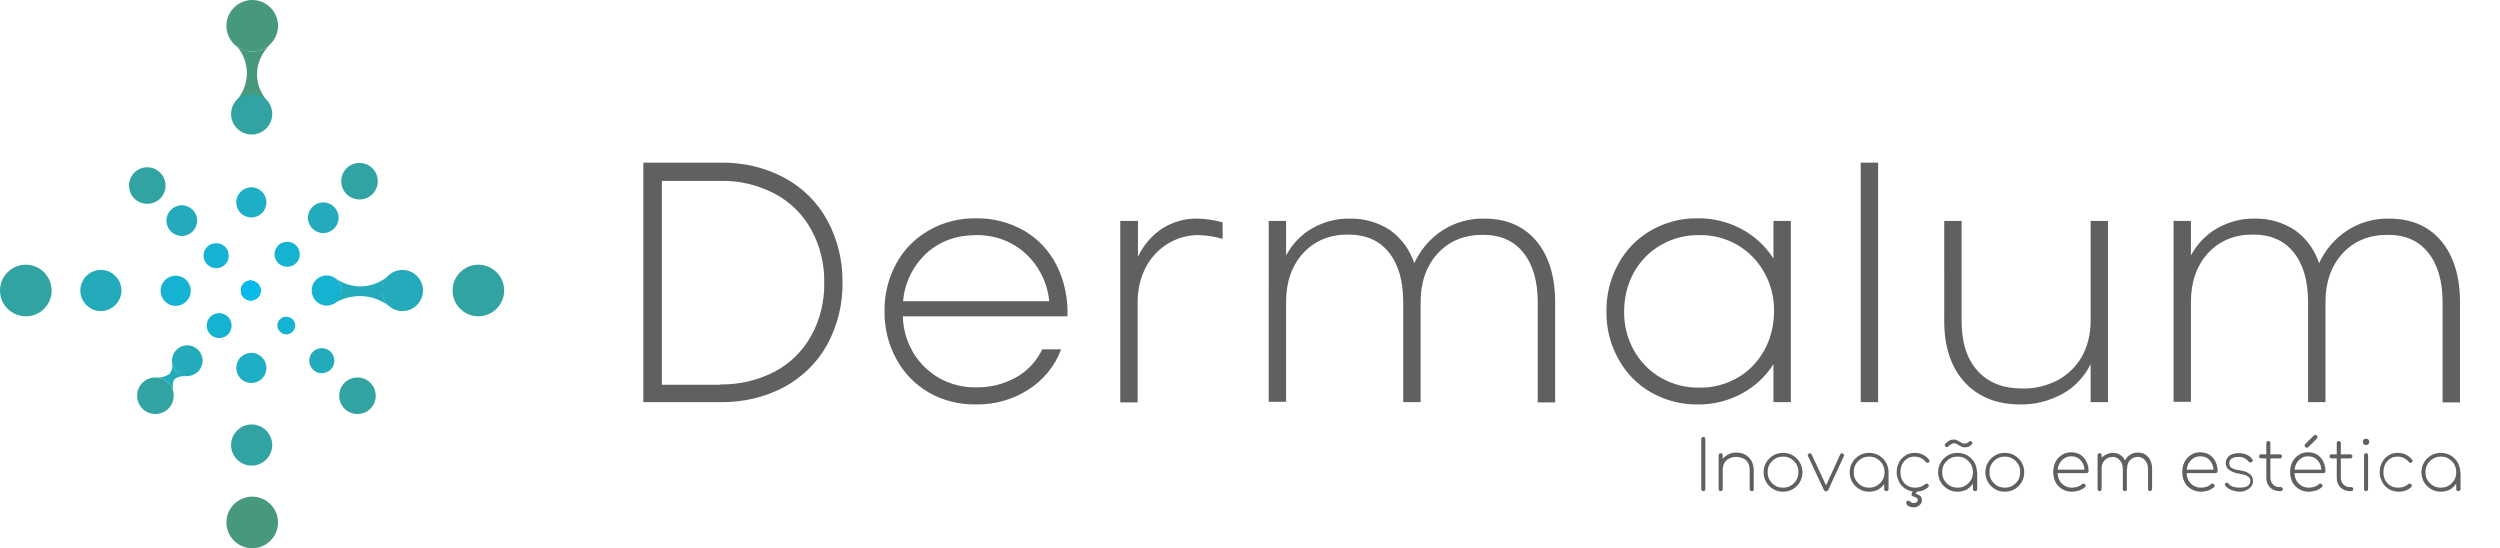 <?xml version="1.0" encoding="utf-8"?>
<!-- Generator: Adobe Illustrator 27.0.0, SVG Export Plug-In . SVG Version: 6.00 Build 0)  -->
<svg version="1.1" id="Capa_1" xmlns="http://www.w3.org/2000/svg" xmlns:xlink="http://www.w3.org/1999/xlink" x="0px" y="0px"
	 viewBox="0 0 862.3 189.1" style="enable-background:new 0 0 862.3 189.1;" xml:space="preserve">
<style type="text/css">
	.st0{clip-path:url(#SVGID_00000010272367021683803940000008011889872394255036_);}
	.st1{fill:#606060;}
	.st2{clip-path:url(#SVGID_00000026882542481295044100000016817446795205617283_);}
	.st3{fill:#31A3A3;}
	.st4{fill:#23ABBB;}
	.st5{fill:#15B2D2;}
	.st6{fill:#07BAEA;}
	.st7{fill:#46987F;}
	.st8{fill:#1CAFC6;}
	.st9{clip-path:url(#SVGID_00000131368300140359476730000015869982361637773443_);}
	.st10{fill:url(#Rectángulo_4_00000106844883955648235750000006287821110132037270_);}
	.st11{clip-path:url(#SVGID_00000086674580215160979860000007999332433381959062_);}
	.st12{fill:url(#Rectángulo_5_00000099654125317725746390000007936620468905641889_);}
	.st13{clip-path:url(#SVGID_00000073723138772481544830000013780715357177189265_);}
	.st14{fill:url(#Trazado_32_00000070097517228703965140000001924892145927117963_);}
</style>
<g id="Grupo_1" transform="translate(0 0)">
	<g id="Grupo_2" transform="translate(0 0)">
		<g>
			<defs>
				<rect id="SVGID_1_" y="0" width="862.3" height="189.1"/>
			</defs>
			<clipPath id="SVGID_00000094613030243492990040000007946643584069976742_">
				<use xlink:href="#SVGID_1_"  style="overflow:visible;"/>
			</clipPath>
			<g id="Grupo_1-2" style="clip-path:url(#SVGID_00000094613030243492990040000007946643584069976742_);">
				<path id="Trazado_34" class="st1" d="M221.9,56.1h26.7c7.6-0.1,15.2,1.6,21.9,5.2c6.2,3.3,11.4,8.4,14.8,14.6
					c3.6,6.6,5.4,14,5.3,21.5c0.1,7.5-1.7,14.9-5.3,21.5c-3.4,6.2-8.6,11.2-14.8,14.6c-6.8,3.6-14.3,5.3-21.9,5.2h-26.7V56.1z
					 M248.4,132.6c6.5,0.1,13-1.4,18.8-4.4c5.3-2.8,9.7-7.1,12.6-12.4c3.1-5.6,4.6-11.9,4.5-18.3c0.1-6.4-1.4-12.7-4.5-18.3
					c-2.9-5.3-7.3-9.6-12.6-12.4c-5.8-3-12.2-4.6-18.8-4.4h-20.1v70.3H248.4z M336.6,139.5c-5.7,0.1-11.3-1.3-16.2-4.1
					c-4.7-2.7-8.6-6.7-11.2-11.5c-2.8-5.1-4.2-10.8-4.1-16.6c-0.1-5.7,1.3-11.4,4.1-16.5c2.6-4.8,6.5-8.7,11.3-11.4
					c4.9-2.8,10.5-4.2,16.2-4.1c5.8-0.1,11.5,1.4,16.6,4.3c4.8,2.8,8.7,7,11.2,12c2.7,5.4,3.9,11.5,3.7,17.5h-56.8
					c0.1,4.5,1.4,8.9,3.7,12.7c2.2,3.6,5.3,6.6,9,8.7c3.9,2.1,8.2,3.2,12.6,3.1c4.8,0.1,9.5-1.1,13.7-3.4c4-2.2,7.1-5.6,9.1-9.7h6.5
					c-2.1,5.7-6.1,10.6-11.3,13.9C349.2,137.9,343,139.6,336.6,139.5z M361.9,103.9c-0.6-6.3-3.5-12.1-8.1-16.4
					c-4.7-4.3-10.8-6.5-17.1-6.4c-6.8,0-12.6,2.1-17.2,6.3c-4.6,4.3-7.5,10.2-8,16.5L361.9,103.9z M386.5,76.2h6v12.4
					c1.8-4,4.8-7.4,8.4-9.8c3.7-2.3,7.9-3.5,12.2-3.4c2.9,0.1,5.8,0.5,8.6,1.3v5.7c-2.6-0.8-5.3-1.2-8-1.3c-3.9-0.1-7.7,1-11,3
					c-3.2,2-5.9,4.9-7.6,8.3c-1.9,3.8-2.8,7.9-2.7,12.2v34.2h-6V76.2z M437.6,76.2h6v11.9c2.1-3.9,5.2-7.2,9.1-9.4
					c3.9-2.2,8.4-3.4,12.9-3.3c4.9-0.1,9.8,1.3,13.9,4c3.9,2.8,6.8,6.8,8.3,11.4c2.1-4.6,5.5-8.6,9.7-11.3c4.3-2.8,9.3-4.2,14.5-4.1
					c7.6,0,13.6,2.6,17.9,7.7c4.3,5.1,6.5,12.2,6.5,21.1v34.6h-6v-34.5c0-7.4-1.7-13.1-5-17.2c-3.3-4.1-7.9-6.1-13.9-6.1
					c-6.5,0-11.6,2.1-15.6,6.4c-3.9,4.3-5.9,9.9-5.9,16.8v34.5h-6v-34.5c0-7.4-1.7-13.1-5-17.2c-3.3-4.1-8-6.1-14-6.1
					c-6.4,0-11.5,2.1-15.5,6.4c-3.9,4.3-5.9,9.9-5.9,16.8v34.5h-6V76.2z M585.5,139.5c-5.6,0.1-11.2-1.4-16.1-4.2
					c-4.7-2.7-8.6-6.7-11.2-11.5c-2.8-5-4.2-10.7-4.1-16.4c-0.1-5.7,1.3-11.4,4.1-16.4c2.6-4.8,6.5-8.8,11.2-11.5
					c4.9-2.8,10.5-4.3,16.1-4.2c5.3-0.1,10.5,1.2,15.2,3.7c4.5,2.4,8.3,5.9,11,10.2V76.2h6v62.5h-6v-13.1c-2.7,4.3-6.5,7.8-11,10.2
					C596,138.3,590.8,139.6,585.5,139.5z M560.2,107.4c-0.1,4.7,1.1,9.4,3.4,13.5c2.2,3.9,5.4,7.2,9.3,9.4c4,2.3,8.6,3.5,13.2,3.4
					c4.6,0.1,9.2-1.1,13.2-3.4c3.9-2.2,7-5.5,9.2-9.4c2.3-4.1,3.4-8.8,3.4-13.5c0.1-4.7-1.1-9.4-3.4-13.5c-2.2-3.9-5.3-7.1-9.2-9.4
					c-4-2.3-8.5-3.5-13.2-3.4c-4.6-0.1-9.2,1.1-13.2,3.4c-3.9,2.2-7.1,5.5-9.3,9.4C561.3,98,560.2,102.7,560.2,107.4L560.2,107.4z
					 M641.8,56.1h6v82.6h-6V56.1z M696.8,139.5c-8.1,0-14.5-2.6-19.2-7.7c-4.7-5.2-7-12.2-7-21.1V76.2h6v34.5
					c0,7.4,1.8,13.1,5.5,17.2c3.7,4.1,8.8,6.1,15.5,6.1c4.2,0.1,8.4-0.9,12.2-2.9c3.5-1.9,6.3-4.7,8.3-8.1c2-3.7,3-7.9,3-12.1V76.2
					h6v62.5h-6v-13.1c-2.1,4.3-5.5,7.9-9.6,10.2C706.9,138.3,701.9,139.6,696.8,139.5z M749.7,76.2h6v11.9c2.1-3.9,5.2-7.2,9.1-9.4
					c3.9-2.2,8.4-3.4,12.9-3.3c4.9-0.1,9.8,1.3,13.9,4c3.9,2.8,6.8,6.8,8.3,11.4c2.1-4.6,5.5-8.6,9.7-11.3c4.3-2.8,9.3-4.2,14.5-4.1
					c7.6,0,13.6,2.6,17.9,7.7c4.3,5.1,6.5,12.2,6.5,21.1v34.6h-6v-34.5c0-7.4-1.7-13.1-5-17.2s-7.9-6.1-13.9-6.1
					c-6.5,0-11.6,2.1-15.6,6.4c-3.9,4.3-5.9,9.9-5.9,16.8v34.5h-6v-34.5c0-7.4-1.7-13.1-5-17.2s-8-6.1-14-6.1
					c-6.4,0-11.5,2.1-15.5,6.4c-3.9,4.3-5.9,9.9-5.9,16.8v34.5h-6L749.7,76.2z"/>
			</g>
		</g>
	</g>
	<g id="Grupo_4" transform="translate(0 0)">
		<g>
			<defs>
				<rect id="SVGID_00000026151661932127933390000009179677336131125936_" y="0" width="862.3" height="189.1"/>
			</defs>
			<clipPath id="SVGID_00000075870858049446885150000009537852511308502182_">
				<use xlink:href="#SVGID_00000026151661932127933390000009179677336131125936_"  style="overflow:visible;"/>
			</clipPath>
			<g id="Grupo_3" style="clip-path:url(#SVGID_00000075870858049446885150000009537852511308502182_);">
				<path id="Trazado_1" class="st3" d="M129.6,136.5c0,3.5-2.8,6.3-6.3,6.3c-3.5,0-6.3-2.8-6.3-6.3s2.8-6.3,6.3-6.3
					S129.6,133,129.6,136.5C129.6,136.5,129.6,136.5,129.6,136.5"/>
				<path id="Trazado_2" class="st4" d="M112.1,120.2c2.3,0.6,3.7,3,3.1,5.3c-0.6,2.3-3,3.7-5.3,3.1c-2.3-0.6-3.7-3-3.1-5.3
					C107.4,121,109.8,119.6,112.1,120.2C112.1,120.2,112.1,120.2,112.1,120.2"/>
				<path id="Trazado_3" class="st5" d="M101,110.2c1.2,1.2,1.1,3.2-0.2,4.3c-1.2,1.2-3.2,1.1-4.3-0.2c-1.2-1.2-1.1-3.2,0.2-4.3
					C97.9,108.9,99.8,109,101,110.2C101,110.2,101,110.2,101,110.2"/>
				<path id="Trazado_4" class="st6" d="M89.9,100.2c0,1.9-1.5,3.4-3.4,3.4c-1.9,0-3.4-1.5-3.4-3.4c0-1.9,1.5-3.4,3.4-3.4
					c0,0,0,0,0,0C88.3,96.9,89.9,98.4,89.9,100.2L89.9,100.2"/>
				<path id="Trazado_5" class="st5" d="M79.9,112.3c0,2.4-1.9,4.3-4.3,4.3s-4.3-1.9-4.3-4.3c0-2.4,1.9-4.3,4.3-4.3
					C77.9,108,79.9,109.9,79.9,112.3"/>
				<path id="Trazado_6" class="st4" d="M69.9,124.4c0,2.9-2.4,5.3-5.3,5.3c-2.9,0-5.3-2.4-5.3-5.3s2.4-5.3,5.3-5.3
					C67.5,119.1,69.9,121.5,69.9,124.4"/>
				<path id="Trazado_7" class="st3" d="M59.9,136.5c0,3.5-2.8,6.3-6.3,6.3c-3.5,0-6.3-2.8-6.3-6.3s2.8-6.3,6.3-6.3
					C57.1,130.2,59.9,133,59.9,136.5L59.9,136.5"/>
				<path id="Trazado_8" class="st3" d="M8.9,109.1c-4.9,0-8.9-4-8.9-8.9c0-4.9,4-8.9,8.9-8.9s8.9,4,8.9,8.9l0,0
					C17.8,105.2,13.8,109.1,8.9,109.1C8.9,109.1,8.9,109.1,8.9,109.1"/>
				<path id="Trazado_9" class="st4" d="M34.8,107.3c-3.9,0-7.1-3.2-7.1-7.1s3.2-7.1,7.1-7.1s7.1,3.2,7.1,7.1S38.6,107.3,34.8,107.3
					C34.8,107.3,34.8,107.3,34.8,107.3"/>
				<path id="Trazado_10" class="st5" d="M60.6,105.5c-2.9,0-5.2-2.3-5.2-5.2s2.3-5.2,5.2-5.2c2.9,0,5.2,2.3,5.2,5.2c0,0,0,0,0,0
					C65.8,103.1,63.5,105.5,60.6,105.5"/>
				<path id="Trazado_11" class="st6" d="M89.9,100.2c0,1.9-1.5,3.4-3.4,3.4c-1.9,0-3.4-1.5-3.4-3.4c0-1.9,1.5-3.4,3.4-3.4
					c0,0,0,0,0,0C88.3,96.9,89.9,98.4,89.9,100.2L89.9,100.2"/>
				<path id="Trazado_12" class="st5" d="M117.9,100.2c0,2.9-2.3,5.2-5.2,5.2c-2.9,0-5.2-2.3-5.2-5.2c0-2.9,2.3-5.2,5.2-5.2
					C115.5,95,117.9,97.4,117.9,100.2"/>
				<path id="Trazado_13" class="st4" d="M145.9,100.2c0,3.9-3.2,7.1-7.1,7.1s-7.1-3.2-7.1-7.1s3.2-7.1,7.1-7.1
					S145.9,96.3,145.9,100.2L145.9,100.2"/>
				<path id="Trazado_14" class="st3" d="M173.9,100.2c0,4.9-4,8.9-8.9,8.9c-4.9,0-8.9-4-8.9-8.9s4-8.9,8.9-8.9l0,0
					C169.9,91.3,173.9,95.3,173.9,100.2C173.9,100.2,173.9,100.2,173.9,100.2"/>
				<path id="Trazado_15" class="st7" d="M95.9,8.9c0,4.9-4,8.9-8.9,8.9s-8.9-4-8.9-8.9S82.1,0,87,0c0,0,0,0,0,0
					C91.9,0,95.9,4,95.9,8.9C95.9,8.9,95.9,8.9,95.9,8.9"/>
				<path id="Trazado_16" class="st3" d="M93.9,39.3c0,3.9-3.2,7.1-7.1,7.1c-3.9,0-7.1-3.2-7.1-7.1s3.2-7.1,7.1-7.1
					S93.9,35.4,93.9,39.3L93.9,39.3"/>
				<path id="Trazado_17" class="st8" d="M91.9,69.8c0,2.9-2.3,5.2-5.2,5.2s-5.2-2.3-5.2-5.2c0-2.9,2.3-5.2,5.2-5.2
					C89.5,64.6,91.9,66.9,91.9,69.8"/>
				<path id="Trazado_18" class="st6" d="M89.9,100.2c0,1.9-1.5,3.4-3.4,3.4c-1.9,0-3.4-1.5-3.4-3.4c0-1.9,1.5-3.4,3.4-3.4
					c0,0,0,0,0,0C88.3,96.9,89.9,98.4,89.9,100.2L89.9,100.2"/>
				<path id="Trazado_19" class="st7" d="M95.9,180.2c0,4.9-4,8.9-8.9,8.9c-4.9,0-8.9-4-8.9-8.9c0-4.9,4-8.9,8.9-8.9c0,0,0,0,0,0
					C91.9,171.3,95.9,175.3,95.9,180.2C95.9,180.2,95.9,180.2,95.9,180.2"/>
				<path id="Trazado_20" class="st3" d="M93.9,153.5c0,3.9-3.2,7.1-7.1,7.1s-7.1-3.2-7.1-7.1c0-3.9,3.2-7.1,7.1-7.1
					S93.9,149.6,93.9,153.5L93.9,153.5"/>
				<path id="Trazado_21" class="st8" d="M91.9,126.9c0,2.9-2.3,5.2-5.2,5.2c-2.9,0-5.2-2.3-5.2-5.2c0-2.9,2.3-5.2,5.2-5.2
					C89.5,121.7,91.9,124,91.9,126.9"/>
				<path id="Trazado_22" class="st6" d="M89.9,100.2c0,1.9-1.5,3.4-3.4,3.4c-1.9,0-3.4-1.5-3.4-3.4c0-1.9,1.5-3.4,3.4-3.4
					c0,0,0,0,0,0C88.3,96.9,89.9,98.4,89.9,100.2L89.9,100.2"/>
				<path id="Trazado_23" class="st5" d="M78.9,88.2c0,2.4-1.9,4.3-4.3,4.3c-2.4,0-4.4-1.9-4.4-4.3c0-2.4,1.9-4.3,4.3-4.3
					C77,83.8,78.9,85.8,78.9,88.2"/>
				<path id="Trazado_24" class="st4" d="M68,76.1c0,2.9-2.4,5.3-5.3,5.3s-5.3-2.4-5.3-5.3c0-2.9,2.4-5.3,5.3-5.3
					C65.6,70.8,68,73.1,68,76.1"/>
				<path id="Trazado_25" class="st3" d="M57.1,64c0,3.5-2.8,6.3-6.3,6.3c-3.5,0-6.3-2.8-6.3-6.3c0-3.5,2.8-6.3,6.3-6.3
					C54.2,57.7,57.1,60.5,57.1,64C57.1,64,57.1,64,57.1,64"/>
				<path id="Trazado_26" class="st3" d="M130.3,62.5c0,3.5-2.8,6.3-6.3,6.3c-3.5,0-6.3-2.8-6.3-6.3s2.8-6.3,6.3-6.3
					C127.5,56.2,130.3,59,130.3,62.5C130.3,62.5,130.3,62.5,130.3,62.5"/>
				<path id="Trazado_27" class="st4" d="M106.2,75.1c0-2.9,2.4-5.3,5.3-5.3s5.3,2.4,5.3,5.3c0,2.9-2.4,5.3-5.3,5.3
					C108.6,80.4,106.2,78,106.2,75.1"/>
				<path id="Trazado_28" class="st5" d="M94.7,87.7c0-2.4,1.9-4.3,4.4-4.3c2.4,0,4.3,1.9,4.3,4.3c0,2.4-1.9,4.3-4.3,4.3
					C96.6,92,94.7,90.1,94.7,87.7"/>
				<path id="Trazado_29" class="st6" d="M89.9,100.2c0,1.9-1.5,3.4-3.4,3.4c-1.9,0-3.4-1.5-3.4-3.4c0-1.9,1.5-3.4,3.4-3.4
					c0,0,0,0,0,0C88.3,96.9,89.9,98.4,89.9,100.2L89.9,100.2"/>
			</g>
		</g>
	</g>
	<g id="Grupo_6" transform="translate(52.973 124.05)">
		<g>
			<defs>
				<path id="SVGID_00000099621699813903888580000007565973403650420887_" d="M7,12.1c0-0.5-0.1-1-0.3-1.5C6.7,11.1,6.8,11.6,7,12.1
					 M0,6.2L0,6.2L0,6.2L0,6.2 M0,6.2L0,6.2l0.2,0c0.2,0,0.6,0,1.1,0c-0.3,0-0.5,0-0.8,0C0.3,6.2,0.1,6.2,0,6.2 M5.4,5
					c-1.2,0.8-2.6,1.2-4,1.2c2.5,0.3,4.5,2,5.3,4.3c-0.2-1.7-0.1-3.2,0.8-4c1-0.6,2.2-0.9,3.3-0.8c0.4,0,0.7,0,0.7-0.1
					c0-0.2-2.1-0.1-3.6-1.5C7.2,3.4,6.7,2.5,6.5,1.5C6.6,2.8,6.2,4.1,5.4,5 M6.5,1.5c0-0.5-0.1-1-0.1-1.5C6.3,0.5,6.3,1,6.5,1.5"/>
			</defs>
			<clipPath id="SVGID_00000170240218363666212500000002710821651361186225_">
				<use xlink:href="#SVGID_00000099621699813903888580000007565973403650420887_"  style="overflow:visible;"/>
			</clipPath>
			<g id="Grupo_5" style="clip-path:url(#SVGID_00000170240218363666212500000002710821651361186225_);">
				
					<linearGradient id="Rectángulo_4_00000145027519280699850320000004336542508527384194_" gradientUnits="userSpaceOnUse" x1="57.556" y1="383.161" x2="57.674" y2="383.161" gradientTransform="matrix(11.799 -11.799 -11.799 -11.799 3805.975 5247.491)">
					<stop  offset="0" style="stop-color:#31A3A3"/>
					<stop  offset="1" style="stop-color:#23ABBB"/>
				</linearGradient>
				<polygon id="Rectángulo_4" style="fill:url(#Rectángulo_4_00000145027519280699850320000004336542508527384194_);" points="
					-6,6 5.8,-5.8 17.6,6 5.8,17.8 				"/>
			</g>
		</g>
	</g>
	<g id="Grupo_8" transform="translate(115.011 95.095)">
		<g>
			<defs>
				<path id="SVGID_00000016071428904833258400000010570096505014033846_" d="M19.9,11c-0.2-0.1-0.4-0.3-0.7-0.5
					C19.4,10.7,19.7,10.9,19.9,11 M0,9.7c0,0,0.1,0,0.2-0.1C0.1,9.7,0.1,9.7,0,9.7 M0.7,0.9C0.5,0.8,0.3,0.6,0.2,0.5
					C0.3,0.6,0.5,0.8,0.7,0.9 M9.6,3.7c-3.2,0-6.3-0.9-8.8-2.8c1.3,1,2,2.6,2,4.2C2.6,7,1.7,8.6,0.2,9.6c5.9-3.7,13.5-3.4,19,0.9
					c-1.4-1.2-2.3-2.9-2.4-4.7C16.6,3.6,17.4,1.5,19,0C16.4,2.3,13,3.6,9.6,3.7"/>
			</defs>
			<clipPath id="SVGID_00000136409785749924136750000006092027390937801090_">
				<use xlink:href="#SVGID_00000016071428904833258400000010570096505014033846_"  style="overflow:visible;"/>
			</clipPath>
			<g id="Grupo_7" style="clip-path:url(#SVGID_00000136409785749924136750000006092027390937801090_);">
				
					<linearGradient id="Rectángulo_5_00000109008801837650706690000018289326179210302082_" gradientUnits="userSpaceOnUse" x1="5.527" y1="390.712" x2="5.626" y2="390.712" gradientTransform="matrix(19.901 0 0 -11.02 -224.999 4311.158)">
					<stop  offset="0" style="stop-color:#15B2D2"/>
					<stop  offset="1" style="stop-color:#23ABBB"/>
				</linearGradient>
				
					<rect id="Rectángulo_5" x="0" y="0" style="fill:url(#Rectángulo_5_00000109008801837650706690000018289326179210302082_);" width="19.9" height="11"/>
			</g>
		</g>
	</g>
	<g id="Grupo_10" transform="translate(79.759 14.006)">
		<g>
			<defs>
				<path id="SVGID_00000132059478826051437260000013133229043177951369_" d="M1,21.7c0.3-0.3,0.7-0.7,1-1C1.6,20.9,1.2,21.3,1,21.7
					 M13.5,21.9c-0.4-0.5-0.9-1-1.4-1.5C12.5,20.9,13,21.4,13.5,21.9 M7.5,3.8c-2,0-4-0.6-5.6-1.9c2.2,2.5,3.4,5.8,3.5,9.1
					c0,3.5-1.2,6.9-3.5,9.6c1.4-1.3,3.3-2,5.2-2.1c1.8,0,3.6,0.7,5,1.9c-2.1-2.6-3.3-5.8-3.2-9.1c0.1-3.7,1.7-7.2,4.4-9.8
					C11.6,2.9,9.6,3.7,7.5,3.8 M13.2,1.5c0.1-0.1,0.2-0.2,0.2-0.2C13.4,1.3,13.3,1.4,13.2,1.5 M2,1.9C1.4,1.2,0.7,0.6,0,0
					C0.6,0.7,1.2,1.4,2,1.9"/>
			</defs>
			<clipPath id="SVGID_00000175291686193332113830000004376941929524932271_">
				<use xlink:href="#SVGID_00000132059478826051437260000013133229043177951369_"  style="overflow:visible;"/>
			</clipPath>
			<g id="Grupo_9" style="clip-path:url(#SVGID_00000175291686193332113830000004376941929524932271_);">
				
					<linearGradient id="Trazado_32_00000127037475783311709070000014589927244220101055_" gradientUnits="userSpaceOnUse" x1="37.426" y1="488.875" x2="37.573" y2="488.875" gradientTransform="matrix(13.453 0 0 -26.062 -583.251 12752.006)">
					<stop  offset="0" style="stop-color:#31A3A3"/>
					<stop  offset="1" style="stop-color:#46987F"/>
				</linearGradient>
				<path id="Trazado_32" style="fill:url(#Trazado_32_00000127037475783311709070000014589927244220101055_);" d="M0,21.9v-24
					L13.5,0v24L0,21.9z"/>
			</g>
		</g>
	</g>
</g>
<g>
	<g>
		<path class="st1" d="M587.5,169.4c-0.2,0-0.4-0.1-0.5-0.2c-0.1-0.1-0.2-0.3-0.2-0.5v-17.3c0-0.2,0.1-0.4,0.2-0.5
			c0.1-0.1,0.3-0.2,0.5-0.2s0.4,0.1,0.5,0.2s0.2,0.3,0.2,0.5v17.3c0,0.2-0.1,0.4-0.2,0.5S587.7,169.4,587.5,169.4z"/>
		<path class="st1" d="M593.5,169.4c-0.2,0-0.4-0.1-0.5-0.2c-0.1-0.1-0.2-0.3-0.2-0.5V157c0-0.2,0.1-0.4,0.2-0.5
			c0.1-0.1,0.3-0.2,0.5-0.2c0.2,0,0.4,0.1,0.5,0.2c0.1,0.1,0.2,0.3,0.2,0.5v11.7c0,0.2-0.1,0.4-0.2,0.5S593.8,169.4,593.5,169.4z
			 M604.2,169.4c-0.2,0-0.4-0.1-0.5-0.2c-0.1-0.1-0.2-0.3-0.2-0.5v-6.5c0-1.1-0.2-1.9-0.6-2.6c-0.4-0.7-1-1.2-1.7-1.5
			c-0.7-0.3-1.5-0.5-2.4-0.5c-0.9,0-1.6,0.2-2.3,0.5c-0.7,0.3-1.2,0.8-1.6,1.4s-0.6,1.2-0.6,1.9H593c0.1-1,0.4-1.9,0.9-2.7
			c0.5-0.8,1.2-1.4,2.1-1.9c0.8-0.5,1.8-0.7,2.8-0.7c1.2,0,2.2,0.2,3.1,0.7c0.9,0.5,1.6,1.2,2.2,2.1c0.5,0.9,0.8,2,0.8,3.4v6.5
			c0,0.2-0.1,0.4-0.2,0.5C604.5,169.4,604.4,169.4,604.2,169.4z"/>
		<path class="st1" d="M615,169.6c-1.3,0-2.4-0.3-3.4-0.9c-1-0.6-1.8-1.4-2.4-2.4c-0.6-1-0.9-2.2-0.9-3.4c0-1.3,0.3-2.4,0.9-3.4
			c0.6-1,1.4-1.8,2.4-2.4c1-0.6,2.2-0.9,3.4-0.9s2.4,0.3,3.4,0.9c1,0.6,1.8,1.4,2.4,2.4c0.6,1,0.9,2.2,0.9,3.4
			c0,1.3-0.3,2.4-0.9,3.4c-0.6,1-1.4,1.8-2.4,2.4C617.4,169.3,616.3,169.6,615,169.6z M615,168.2c1,0,1.9-0.2,2.7-0.7
			s1.4-1.1,1.9-1.9c0.5-0.8,0.7-1.7,0.7-2.8c0-1-0.2-1.9-0.7-2.7c-0.5-0.8-1.1-1.4-1.9-1.9c-0.8-0.5-1.7-0.7-2.7-0.7
			c-1,0-1.9,0.2-2.7,0.7c-0.8,0.5-1.4,1.1-1.9,1.9c-0.5,0.8-0.7,1.7-0.7,2.8c0,1,0.2,1.9,0.7,2.7c0.5,0.8,1.1,1.4,1.9,1.9
			C613.1,168,614,168.2,615,168.2z"/>
		<path class="st1" d="M629.8,169.5c-0.3,0-0.5-0.2-0.7-0.5l-5.5-11.7c-0.1-0.2-0.1-0.3,0-0.5c0.1-0.2,0.2-0.3,0.4-0.4
			c0.2-0.1,0.3-0.1,0.5,0c0.2,0.1,0.3,0.2,0.4,0.4l5.4,11.6h-0.9l5.3-11.6c0.1-0.2,0.2-0.3,0.4-0.4c0.2-0.1,0.4-0.1,0.5,0
			c0.2,0.1,0.3,0.2,0.4,0.4c0.1,0.2,0.1,0.3,0,0.5l-5.4,11.7C630.4,169.3,630.1,169.5,629.8,169.5z"/>
		<path class="st1" d="M644.7,169.6c-1.3,0-2.4-0.3-3.4-0.9c-1-0.6-1.8-1.4-2.4-2.4c-0.6-1-0.9-2.2-0.9-3.4c0-1.3,0.3-2.4,0.9-3.4
			c0.6-1,1.4-1.8,2.4-2.4c1-0.6,2.2-0.9,3.4-0.9s2.4,0.3,3.4,0.9c1,0.6,1.8,1.4,2.4,2.4c0.6,1,0.9,2.2,0.9,3.4l-0.6,1
			c0,1.1-0.3,2.1-0.8,2.9s-1.3,1.5-2.2,2.1C646.9,169.3,645.8,169.6,644.7,169.6z M644.7,168.2c1,0,1.9-0.2,2.7-0.7s1.4-1.1,1.9-1.9
			c0.5-0.8,0.7-1.7,0.7-2.7c0-1-0.2-1.9-0.7-2.8c-0.5-0.8-1.1-1.4-1.9-1.9c-0.8-0.5-1.7-0.7-2.7-0.7c-1,0-1.9,0.2-2.7,0.7
			c-0.8,0.5-1.4,1.1-1.9,1.9c-0.5,0.8-0.7,1.7-0.7,2.8c0,1,0.2,1.9,0.7,2.7c0.5,0.8,1.1,1.4,1.9,1.9
			C642.8,168,643.7,168.2,644.7,168.2z M650.6,169.4c-0.2,0-0.4-0.1-0.5-0.2c-0.1-0.1-0.2-0.3-0.2-0.5v-4.4l0.5-1.4h1v5.8
			c0,0.2-0.1,0.4-0.2,0.5S650.9,169.4,650.6,169.4z"/>
		<path class="st1" d="M660.8,169.6c-1.2,0-2.4-0.3-3.4-0.9c-1-0.6-1.8-1.4-2.3-2.4s-0.9-2.1-0.9-3.4c0-1.3,0.3-2.4,0.8-3.4
			s1.3-1.8,2.2-2.4c0.9-0.6,2-0.9,3.2-0.9c1,0,2,0.2,2.8,0.6c0.8,0.4,1.6,1,2.2,1.8c0.1,0.2,0.2,0.3,0.1,0.5c0,0.2-0.1,0.3-0.3,0.4
			c-0.1,0.1-0.3,0.2-0.5,0.1c-0.2,0-0.3-0.1-0.5-0.3c-1-1.2-2.3-1.8-3.9-1.8c-0.9,0-1.8,0.2-2.5,0.7c-0.7,0.5-1.3,1.1-1.7,1.9
			c-0.4,0.8-0.6,1.7-0.6,2.8c0,1,0.2,1.9,0.6,2.7c0.4,0.8,1,1.4,1.8,1.9c0.8,0.5,1.6,0.7,2.7,0.7c0.7,0,1.3-0.1,1.9-0.3
			c0.6-0.2,1.1-0.5,1.5-0.9c0.1-0.1,0.3-0.2,0.5-0.2s0.3,0,0.5,0.2c0.2,0.1,0.2,0.3,0.3,0.5c0,0.2-0.1,0.3-0.2,0.5
			C664,169,662.5,169.6,660.8,169.6z M660.1,175c-0.8,0-1.4-0.2-1.9-0.5s-0.7-0.7-0.7-1.1c0-0.2,0.1-0.4,0.2-0.5
			c0.1-0.1,0.3-0.2,0.5-0.2c0.2,0,0.3,0,0.4,0.1c0.1,0.1,0.3,0.2,0.4,0.3c0.1,0.1,0.3,0.2,0.4,0.3c0.2,0.1,0.4,0.1,0.7,0.1
			c0.4,0,0.7-0.1,1-0.3c0.3-0.2,0.4-0.4,0.4-0.7c0-0.3-0.1-0.6-0.3-0.7c-0.2-0.2-0.6-0.3-1.1-0.5c-0.3-0.1-0.5-0.2-0.7-0.3
			c-0.1-0.1-0.1-0.4,0-0.8l0.5-1.2c0.1-0.2,0.2-0.3,0.3-0.4s0.3-0.1,0.5-0.1c0.2,0,0.4,0.1,0.5,0.3c0.1,0.2,0.1,0.4,0,0.6l-0.4,0.9
			c0.8,0.3,1.4,0.6,1.7,0.9c0.3,0.4,0.4,0.8,0.4,1.3c0,0.5-0.1,0.9-0.4,1.3c-0.3,0.4-0.7,0.7-1.1,0.9
			C661.1,174.9,660.6,175,660.1,175z"/>
		<path class="st1" d="M675.2,169.6c-1.3,0-2.4-0.3-3.4-0.9c-1-0.6-1.8-1.4-2.4-2.4c-0.6-1-0.9-2.2-0.9-3.4c0-1.3,0.3-2.4,0.9-3.4
			c0.6-1,1.4-1.8,2.4-2.4c1-0.6,2.2-0.9,3.4-0.9s2.4,0.3,3.4,0.9c1,0.6,1.8,1.4,2.4,2.4c0.6,1,0.9,2.2,0.9,3.4l-0.6,1
			c0,1.1-0.3,2.1-0.8,2.9s-1.3,1.5-2.2,2.1C677.4,169.3,676.4,169.6,675.2,169.6z M675.2,168.2c1,0,1.9-0.2,2.7-0.7s1.4-1.1,1.9-1.9
			c0.5-0.8,0.7-1.7,0.7-2.7c0-1-0.2-1.9-0.7-2.8c-0.5-0.8-1.1-1.4-1.9-1.9c-0.8-0.5-1.7-0.7-2.7-0.7c-1,0-1.9,0.2-2.7,0.7
			c-0.8,0.5-1.4,1.1-1.9,1.9c-0.5,0.8-0.7,1.7-0.7,2.8c0,1,0.2,1.9,0.7,2.7c0.5,0.8,1.1,1.4,1.9,1.9
			C673.3,168,674.2,168.2,675.2,168.2z M677.7,154.3c-0.5,0-0.9-0.1-1.3-0.3c-0.4-0.2-0.7-0.4-1-0.6c-0.3-0.2-0.6-0.4-0.8-0.4
			c-0.2-0.1-0.4-0.1-0.6-0.1c-0.3,0-0.6,0.1-1,0.3s-0.6,0.4-0.9,0.7c-0.1,0.2-0.3,0.3-0.5,0.3c-0.2,0-0.4,0-0.5-0.1
			c-0.2-0.1-0.3-0.3-0.3-0.4c0-0.2,0-0.4,0.1-0.5c0.4-0.5,0.9-0.9,1.4-1.2s1.1-0.4,1.6-0.4c0.5,0,0.9,0.1,1.2,0.3
			c0.4,0.2,0.7,0.4,0.9,0.5c0.3,0.2,0.5,0.3,0.7,0.4s0.5,0.2,0.8,0.2c0.3,0,0.5,0,0.8-0.1c0.2-0.1,0.4-0.2,0.6-0.4
			c0.1-0.1,0.3-0.2,0.5-0.3c0.2-0.1,0.3,0,0.5,0c0.2,0.1,0.4,0.3,0.4,0.4c0,0.2,0,0.4-0.1,0.5C679.7,153.9,678.8,154.3,677.7,154.3z
			 M681.2,169.4c-0.2,0-0.4-0.1-0.5-0.2c-0.1-0.1-0.2-0.3-0.2-0.5v-4.4l0.5-1.4h1v5.8c0,0.2-0.1,0.4-0.2,0.5
			S681.4,169.4,681.2,169.4z"/>
		<path class="st1" d="M691.5,169.6c-1.3,0-2.4-0.3-3.4-0.9c-1-0.6-1.8-1.4-2.4-2.4c-0.6-1-0.9-2.2-0.9-3.4c0-1.3,0.3-2.4,0.9-3.4
			c0.6-1,1.4-1.8,2.4-2.4c1-0.6,2.2-0.9,3.4-0.9s2.4,0.3,3.4,0.9c1,0.6,1.8,1.4,2.4,2.4c0.6,1,0.9,2.2,0.9,3.4
			c0,1.3-0.3,2.4-0.9,3.4c-0.6,1-1.4,1.8-2.4,2.4C693.9,169.3,692.8,169.6,691.5,169.6z M691.5,168.2c1,0,1.9-0.2,2.7-0.7
			s1.4-1.1,1.9-1.9c0.5-0.8,0.7-1.7,0.7-2.8c0-1-0.2-1.9-0.7-2.7c-0.5-0.8-1.1-1.4-1.9-1.9c-0.8-0.5-1.7-0.7-2.7-0.7
			c-1,0-1.9,0.2-2.7,0.7c-0.8,0.5-1.4,1.1-1.9,1.9c-0.5,0.8-0.7,1.7-0.7,2.8c0,1,0.2,1.9,0.7,2.7c0.5,0.8,1.1,1.4,1.9,1.9
			C689.6,168,690.5,168.2,691.5,168.2z"/>
		<path class="st1" d="M714.7,169.6c-1.3,0-2.4-0.3-3.4-0.9c-1-0.6-1.8-1.4-2.3-2.4s-0.8-2.2-0.8-3.5c0-1.3,0.3-2.5,0.8-3.5
			s1.3-1.8,2.2-2.4s2-0.9,3.2-0.9c1.2,0,2.2,0.3,3.1,0.8c0.9,0.6,1.6,1.3,2.1,2.3s0.8,2.1,0.8,3.4c0,0.2-0.1,0.4-0.2,0.5
			c-0.1,0.1-0.3,0.2-0.5,0.2h-10.6v-1.2h11l-1.1,0.8c0-1-0.1-2-0.5-2.8c-0.4-0.8-0.9-1.4-1.6-1.9c-0.7-0.5-1.5-0.7-2.5-0.7
			c-0.9,0-1.7,0.2-2.4,0.7s-1.3,1.1-1.7,1.9c-0.4,0.8-0.6,1.7-0.6,2.8c0,1,0.2,2,0.6,2.8c0.4,0.8,1,1.4,1.8,1.9
			c0.8,0.5,1.6,0.7,2.6,0.7c0.6,0,1.3-0.1,1.9-0.3c0.6-0.2,1.1-0.5,1.5-0.9c0.1-0.1,0.3-0.2,0.5-0.2c0.2,0,0.3,0,0.5,0.2
			c0.2,0.1,0.3,0.3,0.3,0.5c0,0.2-0.1,0.3-0.2,0.5c-0.5,0.5-1.2,0.8-2,1.2C716.2,169.4,715.4,169.6,714.7,169.6z"/>
		<path class="st1" d="M724.2,169.4c-0.2,0-0.4-0.1-0.5-0.2c-0.1-0.1-0.2-0.3-0.2-0.5V157c0-0.2,0.1-0.4,0.2-0.5
			c0.1-0.1,0.3-0.2,0.5-0.2c0.2,0,0.4,0.1,0.5,0.2c0.1,0.1,0.2,0.3,0.2,0.5v11.7c0,0.2-0.1,0.4-0.2,0.5S724.4,169.4,724.2,169.4z
			 M732.9,169.4c-0.2,0-0.4-0.1-0.5-0.2c-0.1-0.1-0.2-0.3-0.2-0.5v-6.9c0-1.2-0.3-2.2-1-3c-0.6-0.8-1.5-1.2-2.5-1.2
			c-1.1,0-2,0.4-2.7,1.1c-0.7,0.7-1.1,1.6-1.1,2.7h-1.2c0-1,0.3-1.9,0.7-2.7c0.4-0.8,1-1.4,1.8-1.8s1.6-0.7,2.5-0.7
			c1,0,1.8,0.2,2.6,0.7c0.7,0.5,1.3,1.1,1.7,2c0.4,0.8,0.6,1.8,0.6,2.9v6.9c0,0.2-0.1,0.4-0.2,0.5S733.2,169.4,732.9,169.4z
			 M741.6,169.4c-0.2,0-0.4-0.1-0.5-0.2c-0.1-0.1-0.2-0.3-0.2-0.5v-6.9c0-1.2-0.3-2.2-1-3c-0.6-0.8-1.5-1.2-2.5-1.2
			c-1.1,0-2,0.4-2.7,1.1c-0.7,0.7-1,1.7-1,2.9h-1.4c0-1.1,0.3-2.1,0.7-2.9s1.1-1.5,1.8-1.9c0.8-0.5,1.6-0.7,2.6-0.7
			c1,0,1.8,0.2,2.6,0.7c0.7,0.5,1.3,1.1,1.7,2c0.4,0.8,0.6,1.8,0.6,2.9v6.9c0,0.2-0.1,0.4-0.2,0.5S741.8,169.4,741.6,169.4z"/>
		<path class="st1" d="M759.2,169.6c-1.3,0-2.4-0.3-3.4-0.9c-1-0.6-1.8-1.4-2.3-2.4s-0.8-2.2-0.8-3.5c0-1.3,0.3-2.5,0.8-3.5
			s1.3-1.8,2.2-2.4s2-0.9,3.2-0.9c1.2,0,2.2,0.3,3.1,0.8c0.9,0.6,1.6,1.3,2.1,2.3s0.8,2.1,0.8,3.4c0,0.2-0.1,0.4-0.2,0.5
			c-0.1,0.1-0.3,0.2-0.5,0.2h-10.6v-1.2h11l-1.1,0.8c0-1-0.1-2-0.5-2.8c-0.4-0.8-0.9-1.4-1.6-1.9c-0.7-0.5-1.5-0.7-2.5-0.7
			c-0.9,0-1.7,0.2-2.4,0.7s-1.3,1.1-1.7,1.9c-0.4,0.8-0.6,1.7-0.6,2.8c0,1,0.2,2,0.6,2.8c0.4,0.8,1,1.4,1.8,1.9
			c0.8,0.5,1.6,0.7,2.6,0.7c0.6,0,1.3-0.1,1.9-0.3c0.6-0.2,1.1-0.5,1.5-0.9c0.1-0.1,0.3-0.2,0.5-0.2c0.2,0,0.3,0,0.5,0.2
			c0.2,0.1,0.3,0.3,0.3,0.5c0,0.2-0.1,0.3-0.2,0.5c-0.5,0.5-1.2,0.8-2,1.2C760.8,169.4,760,169.6,759.2,169.6z"/>
		<path class="st1" d="M772.5,169.6c-0.8,0-1.7-0.2-2.6-0.5c-0.9-0.3-1.7-0.8-2.3-1.5c-0.1-0.2-0.2-0.3-0.2-0.5
			c0-0.2,0.1-0.3,0.3-0.5c0.2-0.1,0.3-0.2,0.5-0.1c0.2,0,0.3,0.1,0.4,0.3c0.5,0.5,1,0.9,1.7,1.1c0.7,0.2,1.4,0.3,2.2,0.3
			c1.3,0,2.3-0.2,2.9-0.7c0.6-0.5,0.8-1,0.8-1.7c0-0.6-0.3-1.1-0.9-1.5s-1.5-0.7-2.8-0.9c-1.6-0.2-2.8-0.7-3.6-1.3
			c-0.8-0.6-1.2-1.4-1.2-2.2c0-0.8,0.2-1.5,0.6-2c0.4-0.6,0.9-1,1.6-1.2c0.7-0.3,1.5-0.4,2.4-0.4c1.1,0,2,0.2,2.8,0.6
			s1.4,0.9,1.8,1.6c0.1,0.2,0.2,0.3,0.1,0.5c0,0.2-0.2,0.3-0.4,0.4c-0.2,0.1-0.3,0.1-0.5,0.1c-0.2,0-0.3-0.1-0.5-0.3
			c-0.4-0.5-0.9-0.9-1.5-1.2c-0.6-0.3-1.2-0.4-2-0.4c-1,0-1.8,0.2-2.4,0.6c-0.6,0.4-0.8,1-0.8,1.6c0,0.4,0.1,0.8,0.3,1.1
			c0.2,0.3,0.6,0.6,1.1,0.8s1.2,0.4,2.1,0.5c1.2,0.2,2.1,0.4,2.8,0.8c0.7,0.4,1.2,0.8,1.5,1.3c0.3,0.5,0.4,1,0.4,1.6
			c0,0.8-0.2,1.4-0.7,2s-1.1,1-1.9,1.3C774.3,169.4,773.4,169.6,772.5,169.6z"/>
		<path class="st1" d="M779.9,158.1c-0.2,0-0.3-0.1-0.5-0.2s-0.2-0.3-0.2-0.5c0-0.2,0.1-0.3,0.2-0.5s0.3-0.2,0.5-0.2h6.5
			c0.2,0,0.3,0.1,0.5,0.2s0.2,0.3,0.2,0.5c0,0.2-0.1,0.3-0.2,0.5s-0.3,0.2-0.5,0.2H779.9z M786.3,169.4c-0.9,0-1.7-0.2-2.4-0.6
			s-1.2-0.9-1.6-1.6c-0.4-0.7-0.6-1.5-0.6-2.4v-12c0-0.2,0.1-0.4,0.2-0.5c0.1-0.1,0.3-0.2,0.5-0.2c0.2,0,0.4,0.1,0.5,0.2
			c0.1,0.1,0.2,0.3,0.2,0.5v12c0,0.9,0.3,1.7,0.9,2.3c0.6,0.6,1.3,0.9,2.2,0.9h0.5c0.2,0,0.4,0.1,0.5,0.2c0.1,0.1,0.2,0.3,0.2,0.5
			c0,0.2-0.1,0.4-0.2,0.5c-0.1,0.1-0.3,0.2-0.5,0.2H786.3z"/>
		<path class="st1" d="M796.4,169.6c-1.3,0-2.4-0.3-3.4-0.9c-1-0.6-1.8-1.4-2.3-2.4s-0.8-2.2-0.8-3.5c0-1.3,0.3-2.5,0.8-3.5
			s1.3-1.8,2.2-2.4s2-0.9,3.2-0.9c1.2,0,2.2,0.3,3.1,0.8c0.9,0.6,1.6,1.3,2.1,2.3s0.8,2.1,0.8,3.4c0,0.2-0.1,0.4-0.2,0.5
			c-0.1,0.1-0.3,0.2-0.5,0.2h-10.6v-1.2h11l-1.1,0.8c0-1-0.1-2-0.5-2.8c-0.4-0.8-0.9-1.4-1.6-1.9c-0.7-0.5-1.5-0.7-2.5-0.7
			c-0.9,0-1.7,0.2-2.4,0.7s-1.3,1.1-1.7,1.9c-0.4,0.8-0.6,1.7-0.6,2.8c0,1,0.2,2,0.6,2.8c0.4,0.8,1,1.4,1.8,1.9
			c0.8,0.5,1.6,0.7,2.6,0.7c0.6,0,1.3-0.1,1.9-0.3c0.6-0.2,1.1-0.5,1.5-0.9c0.1-0.1,0.3-0.2,0.5-0.2c0.2,0,0.3,0,0.5,0.2
			c0.2,0.1,0.3,0.3,0.3,0.5c0,0.2-0.1,0.3-0.2,0.5c-0.5,0.5-1.2,0.8-2,1.2C797.9,169.4,797.2,169.6,796.4,169.6z M795.6,154.4
			c-0.2,0-0.4-0.1-0.5-0.2c-0.1-0.1-0.2-0.3-0.2-0.5c0-0.2,0.1-0.3,0.2-0.5l3-3c0.1-0.1,0.3-0.2,0.5-0.2s0.4,0.1,0.5,0.2
			c0.1,0.1,0.2,0.3,0.2,0.5c0,0.1,0,0.2,0,0.3c0,0.1-0.1,0.2-0.2,0.3l-3,3C796,154.3,795.8,154.4,795.6,154.4z"/>
		<path class="st1" d="M804.2,158.1c-0.2,0-0.3-0.1-0.5-0.2s-0.2-0.3-0.2-0.5c0-0.2,0.1-0.3,0.2-0.5s0.3-0.2,0.5-0.2h6.5
			c0.2,0,0.3,0.1,0.5,0.2s0.2,0.3,0.2,0.5c0,0.2-0.1,0.3-0.2,0.5s-0.3,0.2-0.5,0.2H804.2z M810.6,169.4c-0.9,0-1.7-0.2-2.4-0.6
			s-1.2-0.9-1.6-1.6c-0.4-0.7-0.6-1.5-0.6-2.4v-12c0-0.2,0.1-0.4,0.2-0.5c0.1-0.1,0.3-0.2,0.5-0.2c0.2,0,0.4,0.1,0.5,0.2
			c0.1,0.1,0.2,0.3,0.2,0.5v12c0,0.9,0.3,1.7,0.9,2.3c0.6,0.6,1.3,0.9,2.2,0.9h0.5c0.2,0,0.4,0.1,0.5,0.2c0.1,0.1,0.2,0.3,0.2,0.5
			c0,0.2-0.1,0.4-0.2,0.5c-0.1,0.1-0.3,0.2-0.5,0.2H810.6z"/>
		<path class="st1" d="M816.1,153.5c-0.3,0-0.6-0.1-0.8-0.3c-0.2-0.2-0.3-0.5-0.3-0.8c0-0.4,0.1-0.6,0.3-0.8
			c0.2-0.2,0.5-0.3,0.8-0.3c0.3,0,0.5,0.1,0.8,0.3c0.2,0.2,0.3,0.5,0.3,0.8c0,0.3-0.1,0.6-0.3,0.8
			C816.7,153.4,816.4,153.5,816.1,153.5z M816.1,169.4c-0.2,0-0.4-0.1-0.5-0.2c-0.1-0.1-0.2-0.3-0.2-0.5V157c0-0.2,0.1-0.4,0.2-0.5
			c0.1-0.1,0.3-0.2,0.5-0.2c0.2,0,0.4,0.1,0.5,0.2c0.1,0.1,0.2,0.3,0.2,0.5v11.7c0,0.2-0.1,0.4-0.2,0.5S816.3,169.4,816.1,169.4z"/>
		<path class="st1" d="M827.4,169.6c-1.2,0-2.4-0.3-3.4-0.9c-1-0.6-1.8-1.4-2.3-2.4s-0.9-2.1-0.9-3.4c0-1.3,0.3-2.4,0.8-3.4
			s1.3-1.8,2.2-2.4c0.9-0.6,2-0.9,3.2-0.9c1,0,2,0.2,2.8,0.6c0.8,0.4,1.6,1,2.2,1.8c0.1,0.2,0.2,0.3,0.1,0.5c0,0.2-0.1,0.3-0.3,0.4
			c-0.1,0.1-0.3,0.2-0.5,0.1c-0.2,0-0.3-0.1-0.5-0.3c-1-1.2-2.3-1.8-3.9-1.8c-0.9,0-1.8,0.2-2.5,0.7c-0.7,0.5-1.3,1.1-1.7,1.9
			c-0.4,0.8-0.6,1.7-0.6,2.8c0,1,0.2,1.9,0.6,2.7c0.4,0.8,1,1.4,1.8,1.9c0.8,0.5,1.6,0.7,2.7,0.7c0.7,0,1.3-0.1,1.9-0.3
			c0.6-0.2,1.1-0.5,1.5-0.9c0.1-0.1,0.3-0.2,0.5-0.2s0.3,0,0.5,0.2c0.2,0.1,0.2,0.3,0.3,0.5c0,0.2-0.1,0.3-0.2,0.5
			C830.6,169,829.2,169.6,827.4,169.6z"/>
		<path class="st1" d="M841.9,169.6c-1.3,0-2.4-0.3-3.4-0.9c-1-0.6-1.8-1.4-2.4-2.4c-0.6-1-0.9-2.2-0.9-3.4c0-1.3,0.3-2.4,0.9-3.4
			c0.6-1,1.4-1.8,2.4-2.4c1-0.6,2.2-0.9,3.4-0.9s2.4,0.3,3.4,0.9c1,0.6,1.8,1.4,2.4,2.4c0.6,1,0.9,2.2,0.9,3.4l-0.6,1
			c0,1.1-0.3,2.1-0.8,2.9s-1.3,1.5-2.2,2.1C844.1,169.3,843,169.6,841.9,169.6z M841.9,168.2c1,0,1.9-0.2,2.7-0.7s1.4-1.1,1.9-1.9
			c0.5-0.8,0.7-1.7,0.7-2.7c0-1-0.2-1.9-0.7-2.8c-0.5-0.8-1.1-1.4-1.9-1.9c-0.8-0.5-1.7-0.7-2.7-0.7c-1,0-1.9,0.2-2.7,0.7
			c-0.8,0.5-1.4,1.1-1.9,1.9c-0.5,0.8-0.7,1.7-0.7,2.8c0,1,0.2,1.9,0.7,2.7c0.5,0.8,1.1,1.4,1.9,1.9
			C840,168,840.9,168.2,841.9,168.2z M847.9,169.4c-0.2,0-0.4-0.1-0.5-0.2c-0.1-0.1-0.2-0.3-0.2-0.5v-4.4l0.5-1.4h1v5.8
			c0,0.2-0.1,0.4-0.2,0.5S848.1,169.4,847.9,169.4z"/>
	</g>
</g>
</svg>
